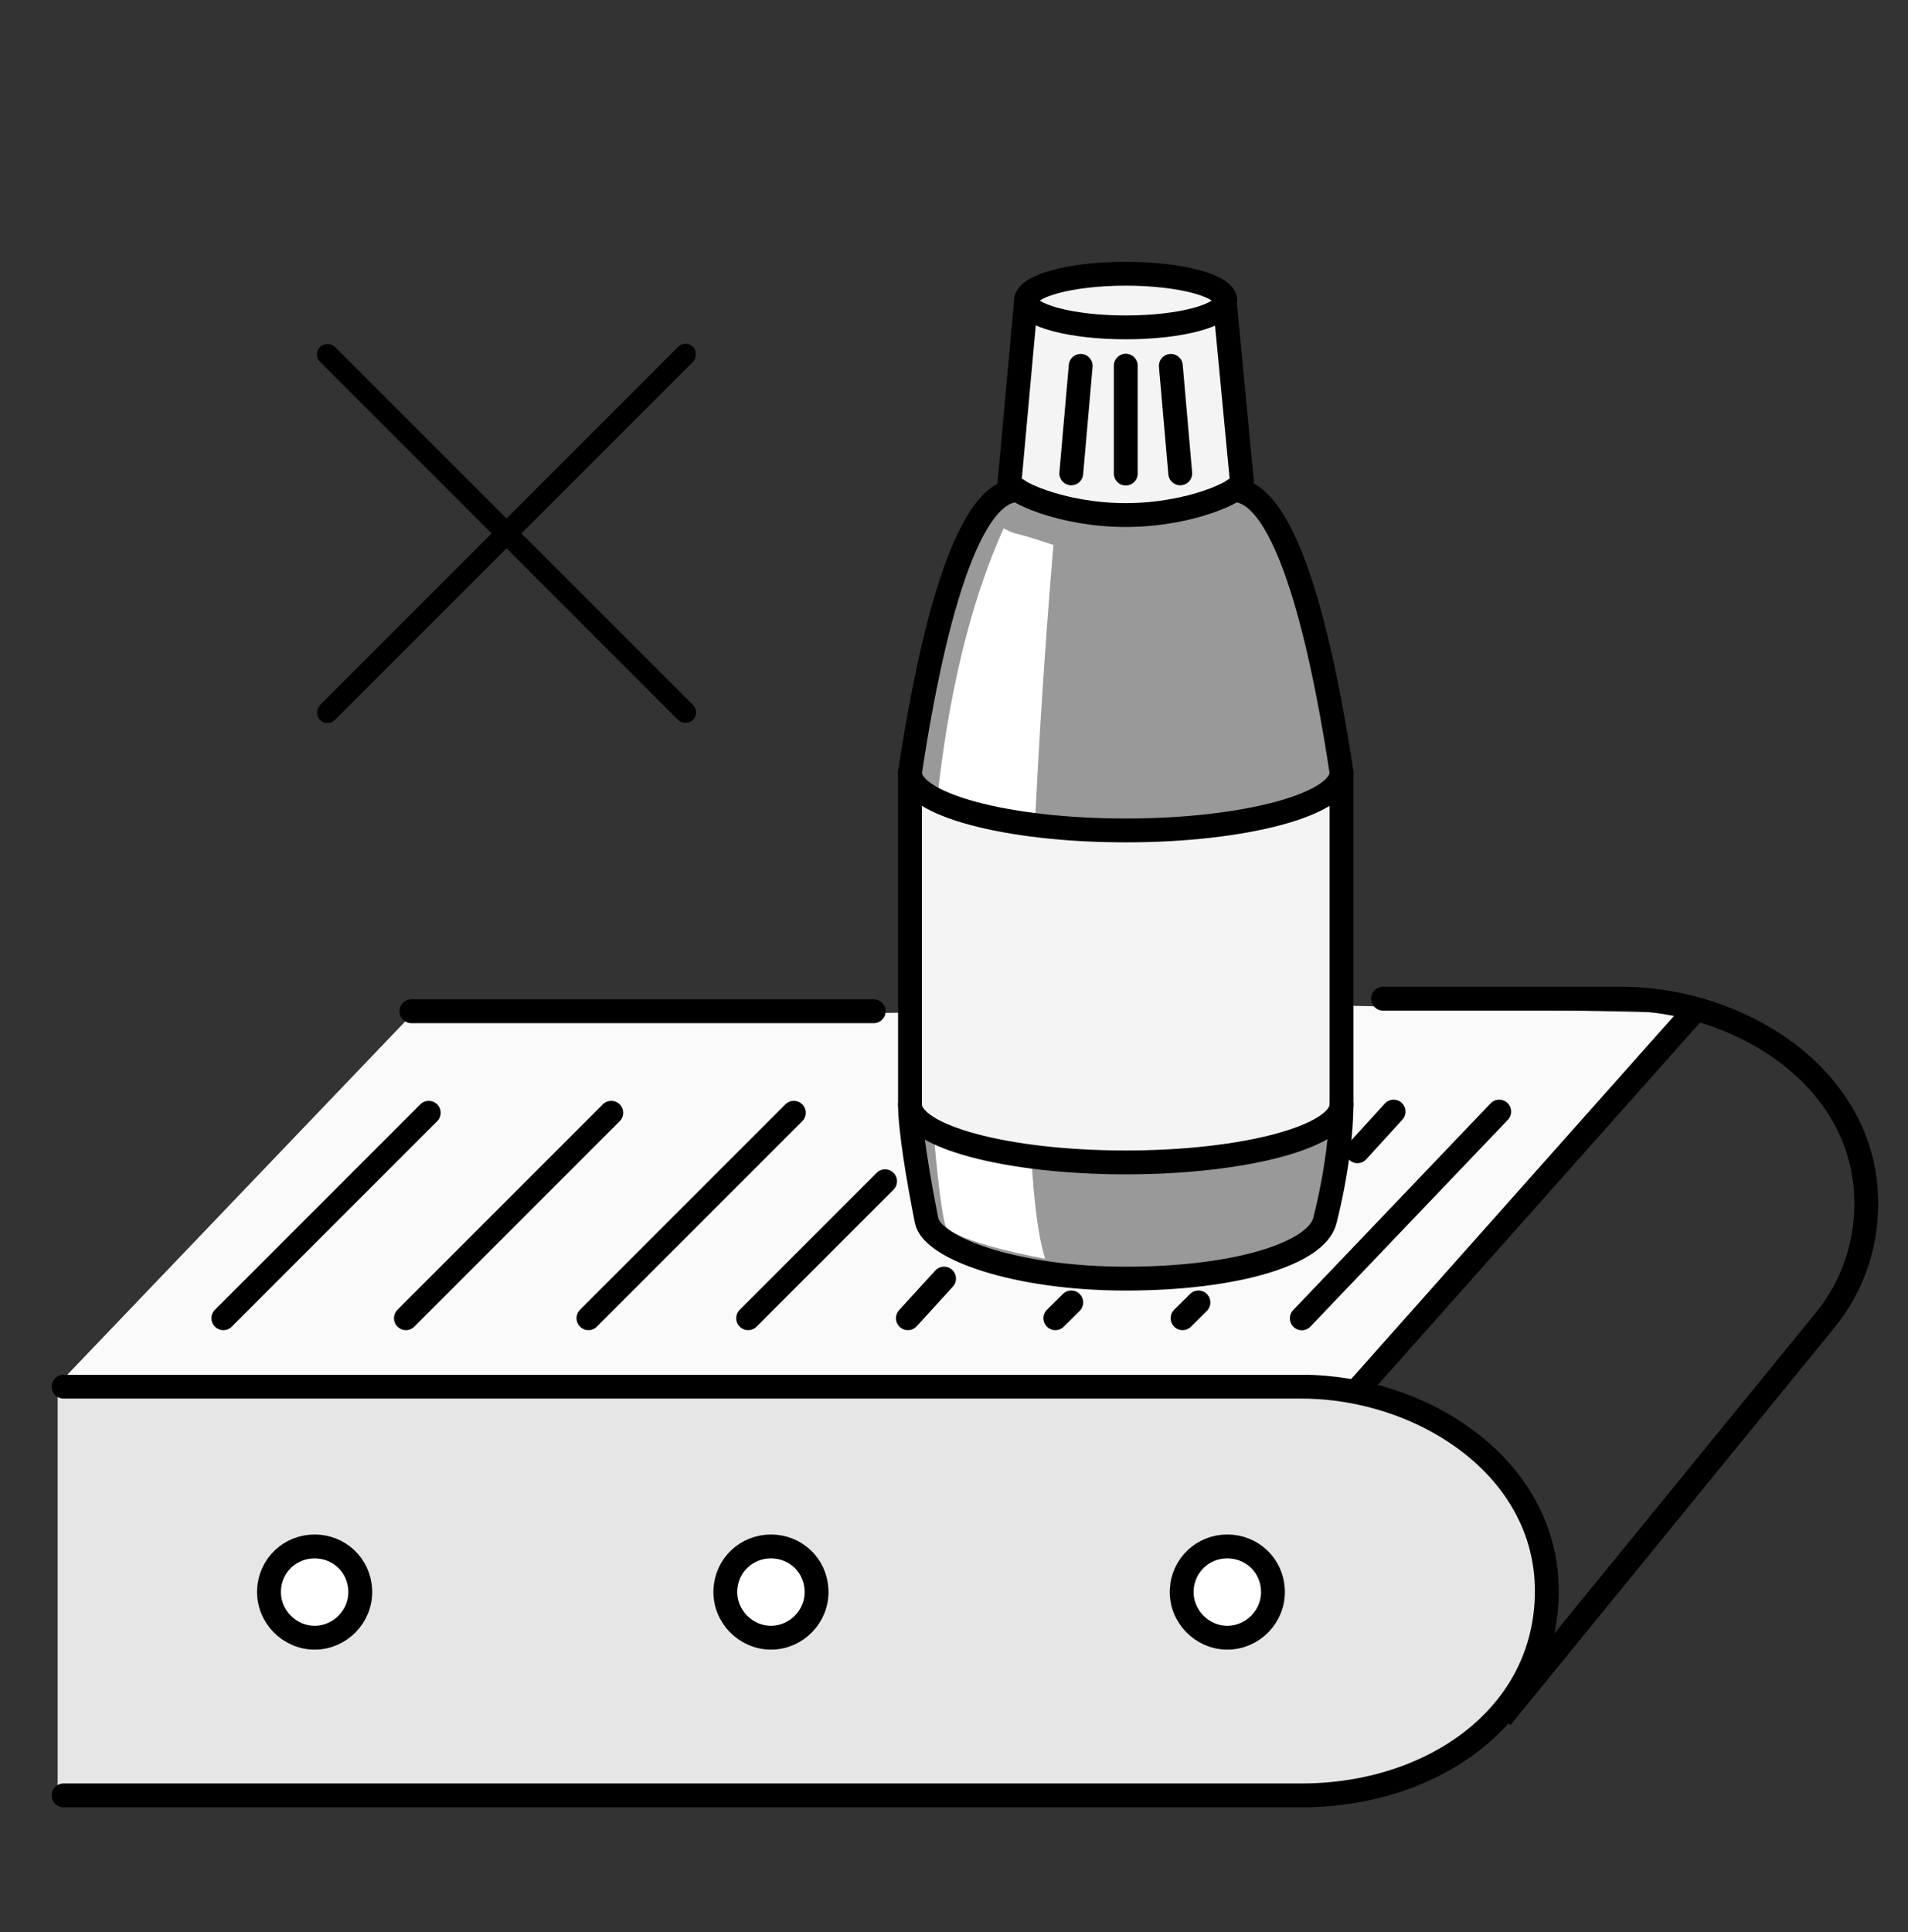 <svg width="80" height="81" viewBox="0 0 80 81" fill="none" xmlns="http://www.w3.org/2000/svg">
    <rect x="0" y="0" width="80" height="81" fill="#333333" stroke="none"/>
    <path d="M55.666 58.142C55.4 57.876 20 58.031 2.333 58.142L17 42.809L55.666 42.143L71 42.476L56.666 58.809C56.444 58.698 55.933 58.409 55.666 58.142Z" fill="#FAFAFA"/>
    <path d="M46.952 53.812C51.564 53.812 54.955 52.768 55.303 51.376C55.825 49.289 55.998 47.549 55.998 46.505V32.588C55.419 28.761 53.98 20.759 51.475 20.759C47.3 22.151 43.705 21.339 42.429 20.759C39.924 20.759 38.486 28.761 37.906 32.588V46.505C37.906 47.549 38.254 49.637 38.602 51.376C38.836 52.543 42.341 53.812 46.952 53.812Z" fill="#999999"/>
    <path d="M39.646 51.376C39.924 51.933 42.545 52.536 43.821 52.768C42.429 48.315 43.473 30.965 44.169 22.846C42.081 22.151 42.777 22.498 42.081 22.15C37.21 32.936 39.298 50.68 39.646 51.376Z" fill="white"/>
    <path d="M47.3 35.023C41.455 35.301 38.602 33.747 37.906 32.935V46.853C38.834 47.664 42.012 48.94 47.3 48.94C52.589 48.94 55.303 47.548 55.998 46.853V32.935C55.535 33.515 53.145 34.745 47.3 35.023Z" fill="#F4F4F4"/>
    <path d="M51.824 20.562C47.927 22.808 43.706 21.498 42.082 20.562C42.43 17.755 42.43 14.948 42.778 12.543C45.909 10.538 49.505 11.473 51.128 12.543C51.476 14.147 51.476 17.354 51.824 20.562Z" fill="#F4F4F4"/>
    <path d="M64.606 66.908C64.606 61.681 59.343 58.341 54.321 58.341H2.417V75.475H54.321C59.822 75.475 64.606 72.136 64.606 66.908Z" fill="#E6E6E6"/>
    <path d="M49.298 66.87C49.342 65.815 50.2 65.033 51.219 65.038C52.234 65.043 53.079 65.82 53.122 66.87C53.167 67.964 52.277 68.86 51.219 68.865C50.157 68.87 49.253 67.97 49.298 66.87Z" fill="white"/>
    <path d="M30.164 66.87C30.207 65.815 31.065 65.033 32.085 65.038C33.099 65.043 33.944 65.82 33.987 66.87C34.032 67.964 33.142 68.86 32.085 68.865C31.023 68.87 30.119 67.97 30.164 66.87Z" fill="white"/>
    <path d="M11.03 66.87C11.073 65.815 11.931 65.033 12.951 65.038C13.965 65.043 14.81 65.82 14.854 66.87C14.899 67.964 14.008 68.86 12.951 68.865C11.889 68.87 10.985 67.97 11.03 66.87Z" fill="white"/>
    <ellipse cx="47.202" cy="12.6" rx="4.175" ry="1.124" stroke="black"/>
    <path d="M52.072 20.2C52.072 20.584 49.891 21.592 47.201 21.592C44.511 21.592 42.33 20.584 42.33 20.2" stroke="black" stroke-linecap="round" stroke-linejoin="round"/>
    <path d="M56.248 32.378C56.248 33.723 52.197 34.813 47.201 34.813C42.205 34.813 38.155 33.723 38.155 32.378" stroke="black" stroke-linecap="round" stroke-linejoin="round"/>
    <path d="M56.248 46.295C56.248 47.64 52.197 48.73 47.201 48.73C42.205 48.73 38.155 47.64 38.155 46.295" stroke="black" stroke-linecap="round" stroke-linejoin="round"/>
    <path d="M42.678 20.549C40.173 20.549 38.735 28.551 38.155 32.378V46.295C38.155 47.339 38.503 49.427 38.851 51.166C39.084 52.333 42.59 53.602 47.201 53.602C51.813 53.602 55.204 52.558 55.552 51.166C56.074 49.079 56.248 47.339 56.248 46.295V32.378C55.668 28.551 54.23 20.549 51.724 20.549" stroke="black" stroke-linecap="round" stroke-linejoin="round"/>
    <path d="M43.026 12.546L42.33 20.2" stroke="black" stroke-linecap="round" stroke-linejoin="round"/>
    <path d="M51.376 12.895L52.072 20.201" stroke="black" stroke-linecap="round" stroke-linejoin="round"/>
    <path d="M47.202 19.853V15.33" stroke="black" stroke-linecap="round" stroke-linejoin="round"/>
    <path d="M44.917 19.844L45.312 15.338" stroke="black" stroke-linecap="round" stroke-linejoin="round"/>
    <path d="M49.486 19.844L49.092 15.338" stroke="black" stroke-linecap="round" stroke-linejoin="round"/>
    <path d="M2.667 58.131H54.571C59.593 58.131 64.856 61.471 64.856 66.698C64.856 71.926 60.072 75.266 54.571 75.265H2.667" stroke="black" stroke-linecap="round" stroke-linejoin="round"/>
    <path d="M71.074 42.345L56.916 58.266" stroke="black"/>
    <path d="M62.86 46.6L54.583 55.266" stroke="black" stroke-linecap="round"/>
    <path d="M33.284 46.65L24.673 55.261" stroke="black" stroke-linecap="round"/>
    <path d="M25.629 46.65L17.019 55.261" stroke="black" stroke-linecap="round"/>
    <path d="M17.976 46.65L9.365 55.261" stroke="black" stroke-linecap="round"/>
    <path d="M50.25 54.6L49.583 55.261" stroke="black" stroke-linecap="round"/>
    <path d="M44.917 54.6L44.25 55.261" stroke="black" stroke-linecap="round"/>
    <path d="M39.583 53.6L38.067 55.261" stroke="black" stroke-linecap="round"/>
    <path d="M58.432 46.6L56.916 48.261" stroke="black" stroke-linecap="round"/>
    <path d="M37.11 49.52L31.369 55.261" stroke="black" stroke-linecap="round"/>
    <path d="M57.987 41.366C57.711 41.366 57.487 41.59 57.487 41.866C57.487 42.142 57.711 42.366 57.987 42.366V41.366ZM76.55 55.314L76.938 55.63L76.94 55.627L76.55 55.314ZM67.965 42.366C70.372 42.366 72.835 43.169 74.687 44.587C76.532 45.999 77.75 48.004 77.75 50.434H78.75C78.75 47.635 77.337 45.356 75.295 43.793C73.259 42.234 70.58 41.366 67.965 41.366V42.366ZM57.987 42.366H67.965V41.366H57.987V42.366ZM76.201 54.949L76.159 55.003L76.942 55.625L76.984 55.572L76.201 54.949ZM76.163 54.998L62.554 71.688L63.329 72.32L76.938 55.63L76.163 54.998ZM77.75 50.434C77.75 52.216 77.159 53.756 76.16 55.001L76.94 55.627C78.077 54.21 78.75 52.45 78.75 50.434H77.75Z" fill="black"/>
    <path d="M49.548 66.66C49.592 65.605 50.45 64.823 51.469 64.828C52.484 64.833 53.329 65.61 53.372 66.66C53.417 67.754 52.527 68.65 51.469 68.655C50.407 68.66 49.503 67.76 49.548 66.66Z" stroke="black" stroke-linecap="round" stroke-linejoin="round"/>
    <path d="M30.414 66.66C30.457 65.605 31.315 64.823 32.335 64.828C33.349 64.833 34.194 65.61 34.237 66.66C34.282 67.754 33.392 68.65 32.335 68.655C31.273 68.66 30.369 67.76 30.414 66.66Z" stroke="black" stroke-linecap="round" stroke-linejoin="round"/>
    <path d="M11.28 66.66C11.323 65.605 12.181 64.823 13.201 64.828C14.215 64.833 15.06 65.61 15.104 66.66C15.149 67.754 14.258 68.65 13.201 68.655C12.139 68.66 11.235 67.76 11.28 66.66Z" stroke="black" stroke-linecap="round" stroke-linejoin="round"/>
    <path d="M17.25 42.393L36.632 42.393" stroke="black" stroke-linecap="round" stroke-linejoin="round"/>
    <rect x="13.104" y="14.855" width="0.885" height="22.117" rx="0.442" transform="rotate(-45 13.104 14.855)" fill="black"/>
    <rect x="13.73" y="30.494" width="0.885" height="22.117" rx="0.442" transform="rotate(-135 13.73 30.494)" fill="black"/>
</svg>
